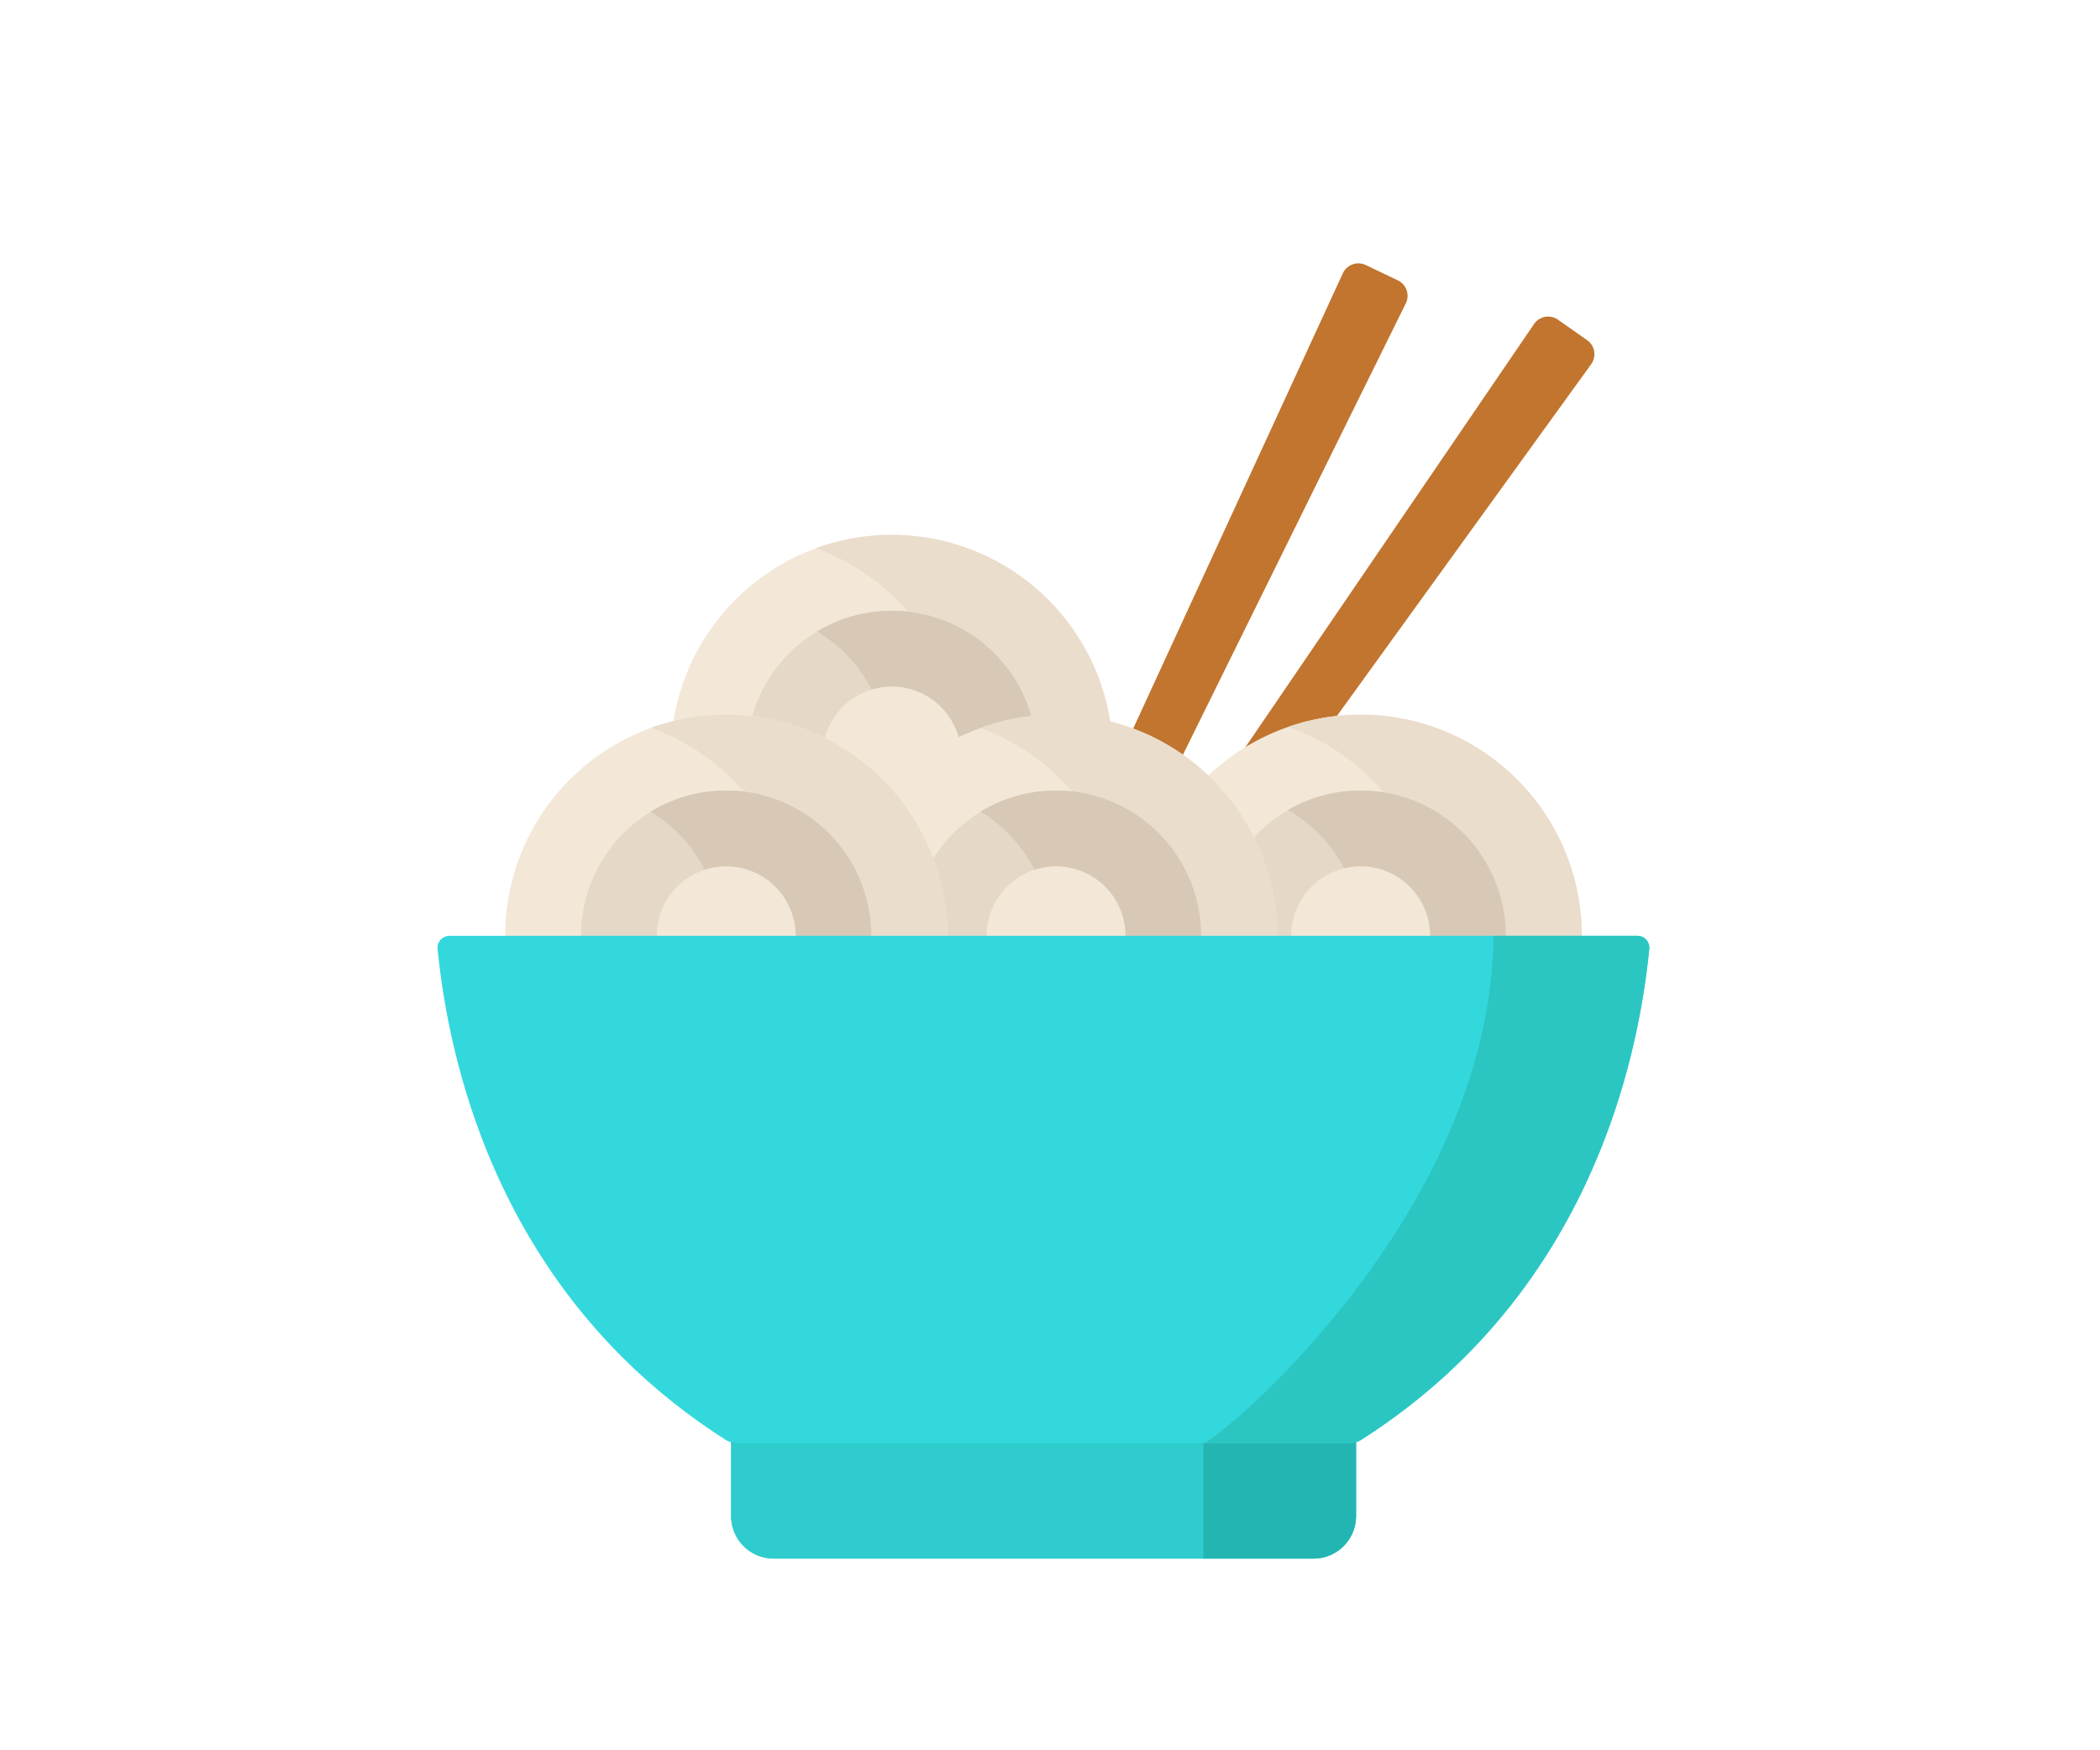<svg xmlns="http://www.w3.org/2000/svg" xmlns:xlink="http://www.w3.org/1999/xlink" width="120" height="100" viewBox="0 0 120 100">
  <defs>
    <clipPath id="clip-path">
      <rect id="Rectangle_1114" data-name="Rectangle 1114" width="120" height="100" transform="translate(477 882)" fill="#fff"/>
    </clipPath>
  </defs>
  <g id="Mask_Group_20" data-name="Mask Group 20" transform="translate(-477 -882)" clip-path="url(#clip-path)">
    <g id="chinese-food" transform="translate(502 897.046)">
      <path id="Path_11455" data-name="Path 11455" d="M192.216,54.179l-.427-.2a.98.98,0,0,1-.468-1.293l24-52.113A.98.98,0,0,1,216.63.094l1.836.876a.979.979,0,0,1,.456,1.317L193.516,53.729a.979.979,0,0,1-1.3.45Zm0,0" transform="translate(-163.591 0.001)" fill="#c1752f"/>
      <path id="Path_11456" data-name="Path 11456" d="M209.01,70.248l.388.273a.979.979,0,0,0,1.356-.228l33.615-46.5a.978.978,0,0,0-.231-1.374l-1.664-1.169a.979.979,0,0,0-1.371.249L208.764,68.9a.979.979,0,0,0,.246,1.353Zm0,0" transform="translate(-178.445 -18.03)" fill="#c1752f"/>
      <path id="Path_11457" data-name="Path 11457" d="M302.85,191.044a12.634,12.634,0,1,1-12.634-12.634A12.634,12.634,0,0,1,302.85,191.044Zm0,0" transform="translate(-237.462 -152.623)" fill="#f3e8d7"/>
      <path id="Path_11458" data-name="Path 11458" d="M340.421,178.406a12.6,12.6,0,0,0-4.152.7,12.635,12.635,0,0,1,0,23.866,12.635,12.635,0,1,0,4.152-24.567Zm0,0" transform="translate(-287.667 -152.62)" fill="#eaddcc"/>
      <path id="Path_11459" data-name="Path 11459" d="M324.151,216.675a8.3,8.3,0,1,1-8.3-8.3A8.3,8.3,0,0,1,324.151,216.675Zm0,0" transform="translate(-263.092 -178.254)" fill="#e5d8c6"/>
      <path id="Path_11460" data-name="Path 11460" d="M340.421,208.371a8.262,8.262,0,0,0-4.152,1.113,8.3,8.3,0,0,1,0,14.381,8.3,8.3,0,1,0,4.152-15.494Zm0,0" transform="translate(-287.667 -178.254)" fill="#d8c9b6"/>
      <path id="Path_11461" data-name="Path 11461" d="M345.484,242.345a3.967,3.967,0,1,1-3.966-3.967A3.966,3.966,0,0,1,345.484,242.345Zm0,0" transform="translate(-288.763 -203.925)" fill="#f3e8d7"/>
      <path id="Path_11462" data-name="Path 11462" d="M117.463,119.966a12.634,12.634,0,1,1-12.634-12.634A12.634,12.634,0,0,1,117.463,119.966Zm0,0" transform="translate(-78.869 -91.819)" fill="#f3e8d7"/>
      <path id="Path_11463" data-name="Path 11463" d="M153.958,107.332a12.612,12.612,0,0,0-4.334.763,12.639,12.639,0,0,1,0,23.743,12.636,12.636,0,1,0,4.334-24.506Zm0,0" transform="translate(-127.999 -91.819)" fill="#eaddcc"/>
      <path id="Path_11464" data-name="Path 11464" d="M138.765,145.6a8.3,8.3,0,1,1-8.3-8.3A8.3,8.3,0,0,1,138.765,145.6Zm0,0" transform="translate(-104.501 -117.449)" fill="#e5d8c6"/>
      <path id="Path_11465" data-name="Path 11465" d="M154.339,137.3a8.261,8.261,0,0,0-4.269,1.181,8.3,8.3,0,0,1,0,14.245,8.3,8.3,0,1,0,4.269-15.426Zm0,0" transform="translate(-128.379 -117.453)" fill="#d8c9b6"/>
      <path id="Path_11466" data-name="Path 11466" d="M160.1,171.271a3.967,3.967,0,1,1-3.967-3.966A3.967,3.967,0,0,1,160.1,171.271Zm0,0" transform="translate(-130.171 -143.123)" fill="#f3e8d7"/>
      <path id="Path_11467" data-name="Path 11467" d="M182.42,191.044a12.634,12.634,0,1,1-12.634-12.634A12.634,12.634,0,0,1,182.42,191.044Zm0,0" transform="translate(-134.438 -152.623)" fill="#f3e8d7"/>
      <path id="Path_11468" data-name="Path 11468" d="M218.915,178.406a12.612,12.612,0,0,0-4.334.763,12.64,12.64,0,0,1,0,23.743,12.636,12.636,0,1,0,4.334-24.506Zm0,0" transform="translate(-183.567 -152.62)" fill="#eaddcc"/>
      <path id="Path_11469" data-name="Path 11469" d="M203.722,216.675a8.3,8.3,0,1,1-8.3-8.3A8.3,8.3,0,0,1,203.722,216.675Zm0,0" transform="translate(-160.069 -178.254)" fill="#e5d8c6"/>
      <path id="Path_11470" data-name="Path 11470" d="M219.022,208.371a8.262,8.262,0,0,0-4.316,1.208,8.306,8.306,0,0,1,0,14.191,8.3,8.3,0,1,0,4.316-15.4Zm0,0" transform="translate(-183.674 -178.254)" fill="#d8c9b6"/>
      <path id="Path_11471" data-name="Path 11471" d="M225.054,242.345a3.967,3.967,0,1,1-3.966-3.967A3.966,3.966,0,0,1,225.054,242.345Zm0,0" transform="translate(-185.74 -203.925)" fill="#f3e8d7"/>
      <path id="Path_11472" data-name="Path 11472" d="M52,191.044A12.634,12.634,0,1,1,39.365,178.41,12.634,12.634,0,0,1,52,191.044Zm0,0" transform="translate(-22.867 -152.623)" fill="#f3e8d7"/>
      <path id="Path_11473" data-name="Path 11473" d="M88.728,178.406a12.6,12.6,0,0,0-4.294.75,12.637,12.637,0,0,1,0,23.769,12.635,12.635,0,1,0,4.294-24.519Zm0,0" transform="translate(-72.23 -152.62)" fill="#eaddcc"/>
      <path id="Path_11474" data-name="Path 11474" d="M73.3,216.675a8.3,8.3,0,1,1-8.3-8.3A8.3,8.3,0,0,1,73.3,216.675Zm0,0" transform="translate(-48.498 -178.254)" fill="#e5d8c6"/>
      <path id="Path_11475" data-name="Path 11475" d="M88.6,208.371a8.264,8.264,0,0,0-4.316,1.208,8.306,8.306,0,0,1,0,14.191,8.3,8.3,0,1,0,4.316-15.4Zm0,0" transform="translate(-72.103 -178.254)" fill="#d8c9b6"/>
      <path id="Path_11476" data-name="Path 11476" d="M94.633,242.345a3.967,3.967,0,1,1-3.967-3.967A3.967,3.967,0,0,1,94.633,242.345Zm0,0" transform="translate(-74.168 -203.925)" fill="#f3e8d7"/>
      <path id="Path_11477" data-name="Path 11477" d="M.685,265.824a.684.684,0,0,0-.681.753c.7,7.03,3.775,19.958,16.458,28.04a1.3,1.3,0,0,0,.317.144v4.214a2.43,2.43,0,0,0,2.431,2.43H50.055a2.43,2.43,0,0,0,2.43-2.43v-4.219a1.27,1.27,0,0,0,.3-.139c12.683-8.082,15.756-21.01,16.458-28.04a.684.684,0,0,0-.681-.753Zm0,0" transform="translate(0 -227.403)" fill="#33d8dd"/>
      <path id="Path_11478" data-name="Path 11478" d="M151.41,466.057H116.464a1.307,1.307,0,0,1-.374-.056v4.214a2.43,2.43,0,0,0,2.43,2.43h30.847a2.43,2.43,0,0,0,2.43-2.43V466a1.278,1.278,0,0,1-.387.061Zm0,0" transform="translate(-99.311 -398.644)" fill="#2ecccc"/>
      <path id="Path_11479" data-name="Path 11479" d="M311.141,466.057h-8.333v6.588H309.1a2.43,2.43,0,0,0,2.43-2.43V466A1.278,1.278,0,0,1,311.141,466.057Zm0,0" transform="translate(-259.042 -398.644)" fill="#23b5b1"/>
      <path id="Path_11480" data-name="Path 11480" d="M116.464,466.087a1.307,1.307,0,0,1-.374-.056v.056Zm0,0" transform="translate(-99.311 -398.674)" fill="#25b9c0"/>
      <path id="Path_11481" data-name="Path 11481" d="M116.354,497.6a2.4,2.4,0,0,1-.178-.7A2.4,2.4,0,0,0,116.354,497.6Zm0,0" transform="translate(-99.384 -425.086)" fill="#25b9c0"/>
      <path id="Path_11482" data-name="Path 11482" d="M327.609,265.824h-8.228c-.146,15.855-15.487,28.639-16.573,28.993h8.333a1.3,1.3,0,0,0,.387-.06,1.27,1.27,0,0,0,.3-.139c12.683-8.082,15.756-21.01,16.458-28.04A.684.684,0,0,0,327.609,265.824Zm0,0" transform="translate(-259.042 -227.403)" fill="#2cc6c2"/>
    </g>
  </g>
</svg>
